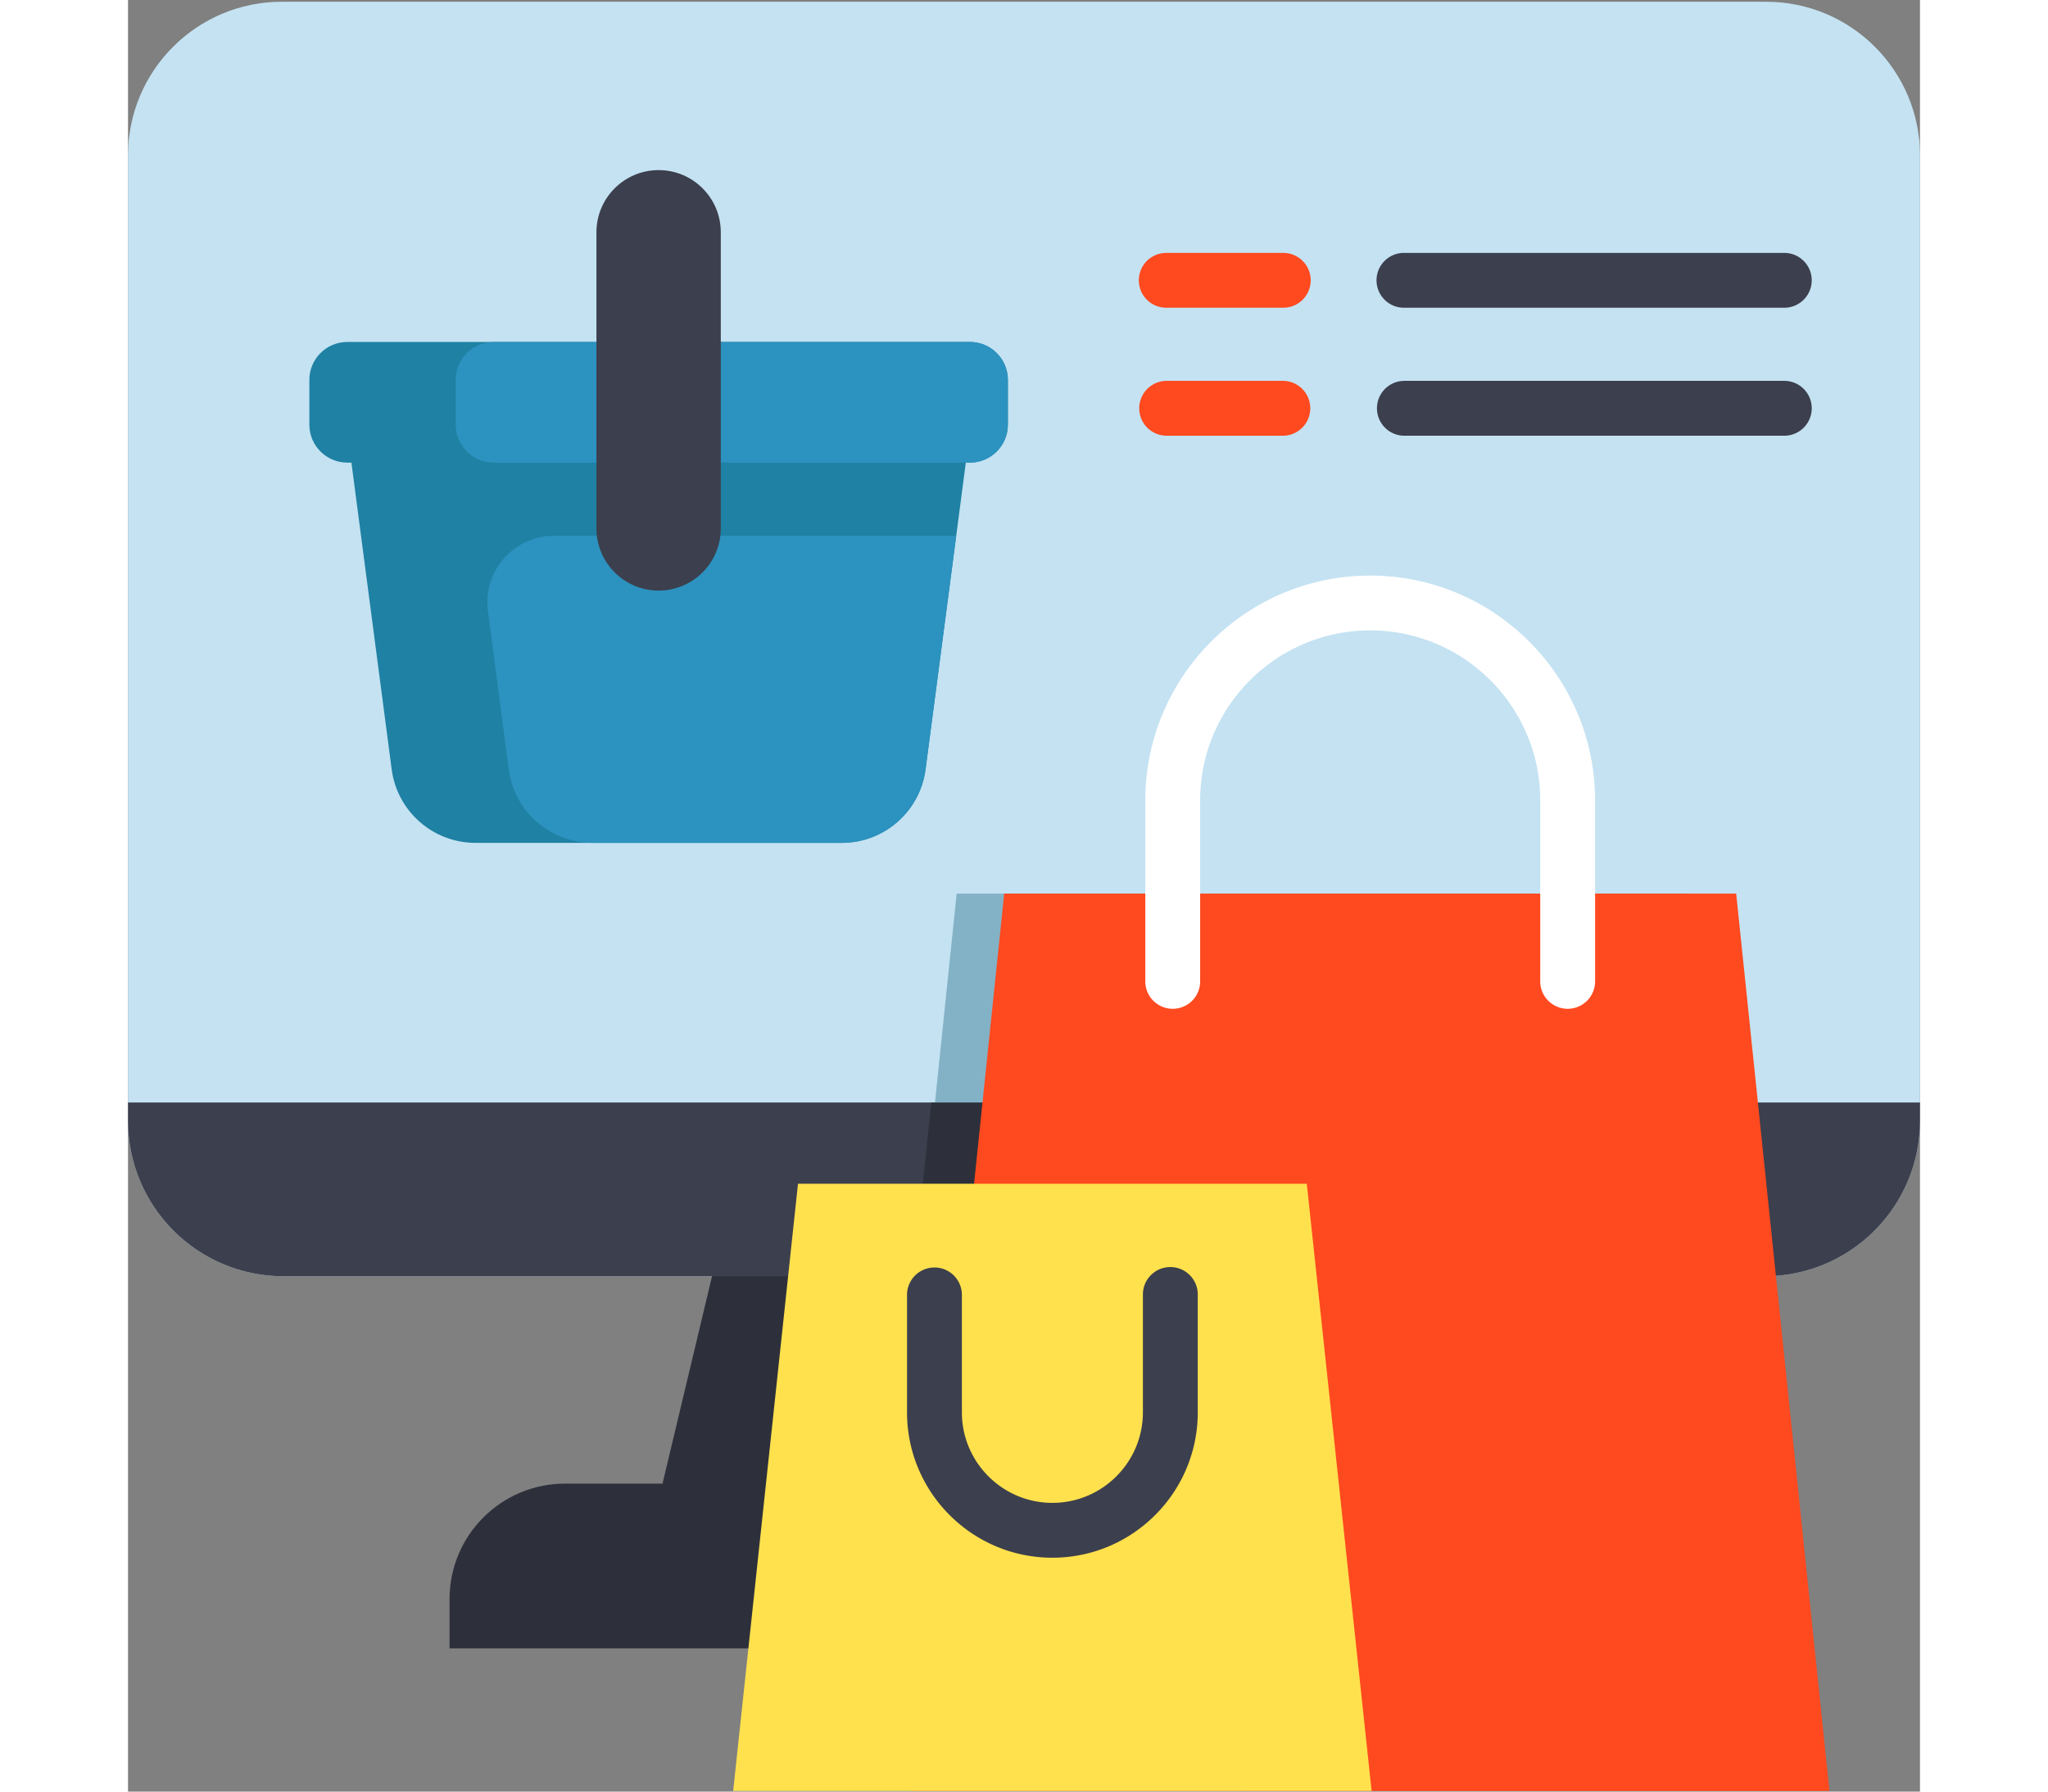 <svg xmlns="http://www.w3.org/2000/svg" version="1.1" xmlns:xlink="http://www.w3.org/1999/xlink" width="80" height="70" x="0" y="0" viewBox="0 0 512 512" style="enable-background:new 0 0 512 512" xml:space="preserve" class=""><rect x="0" y="0" width="512" height="512" fill="#808080" stroke="none"/><g><path fill="#c4e2f2" d="M512 44.457v275.844c0 24.523-19.895 44.418-44.43 44.418H44.418C19.883 364.719 0 344.824 0 320.3V44.457C0 20.187 19.676.5 43.95.5h424.093C492.313.5 512 20.188 512 44.457zm0 0" opacity="1" data-original="#c4e2f2" class=""></path><path fill="#2d303b" d="m359.266 423.988-103.27 23.532-103.277-23.532 14.148-59.265 84.742-31.16 93.508 31.16 4.578 19.183zm0 0" opacity="1" data-original="#2d303b"></path><path fill="#3c3f4d" d="M512 315.066v5.223c0 24.535-19.895 44.43-44.43 44.43H44.418C19.883 364.719 0 344.824 0 320.289v-5.223zM359.266 423.988H201.309l9.57-40.082h138.816zm0 0" opacity="1" data-original="#3c3f4d" class=""></path><path fill="#2d303b" d="M420.129 456.984v14.075H91.867v-14.075c0-18.222 14.774-32.996 32.996-32.996h262.27c18.222 0 32.996 14.774 32.996 32.996zm0 0" opacity="1" data-original="#2d303b"></path><path fill="#83b2c6" d="M457.258 364.719H225.406l11.356-109.336h209.136zm0 0" opacity="1" data-original="#83b2c6"></path><path fill="#1f81a3" d="m239.375 132.207-2.738 20.895-8.766 66.761c-1.578 12.024-11.816 21.012-23.95 21.012H99.286c-12.129 0-22.37-8.988-23.95-21.012l-11.503-87.656 87.773-23.512zm0 0" opacity="1" data-original="#1f81a3"></path><path fill="#2c92bf" d="m236.637 153.102-8.766 66.761c-1.578 12.024-11.816 21.012-23.95 21.012h-71.198c-12.133 0-22.371-8.988-23.95-21.012l-5.941-45.246c-1.496-11.398 7.379-21.515 18.875-21.515zm0 0" opacity="1" data-original="#2c92bf"></path><path fill="#1f81a3" d="M251.39 108.57v12.79c0 5.988-4.855 10.847-10.843 10.847H62.664c-5.988 0-10.848-4.86-10.848-10.848V108.57c0-5.988 4.86-10.847 10.848-10.847h177.883c5.988 0 10.844 4.859 10.844 10.847zm0 0" opacity="1" data-original="#1f81a3"></path><path fill="#2c92bf" d="M251.39 108.57v12.79c0 5.988-4.855 10.847-10.843 10.847h-136.09c-5.984 0-10.844-4.86-10.844-10.848V108.57c0-5.988 4.86-10.847 10.844-10.847h136.09c5.988 0 10.844 4.859 10.844 10.847zm0 0" opacity="1" data-original="#2c92bf"></path><path fill="#3c3f4d" d="M151.605 48.613c-9.812 0-17.765 7.953-17.765 17.762v84.637c0 9.812 7.953 17.765 17.765 17.765 9.81 0 17.762-7.953 17.762-17.765V66.375c0-9.809-7.953-17.762-17.762-17.762zm0 0" opacity="1" data-original="#3c3f4d" class=""></path><path fill="#2d303b" d="M456.215 364.719H224.359l5.153-49.653h221.55zm0 0" opacity="1" data-original="#2d303b"></path><path fill="#ff491f" d="M459.48 255.379H250.348l-26.645 256.434h262.422zm0 0" opacity="1" data-original="#ff491f" class=""></path><path fill="#ffe14d" d="M336.797 338.293H191.426l-18.52 173.52H355.32zm0 0" opacity="1" data-original="#ffe14d" class=""></path><path fill="#ffffff" d="M411.336 288.293a7.836 7.836 0 0 1-7.84-7.836v-51.715c0-26.793-21.793-48.586-48.582-48.586-26.793 0-48.586 21.797-48.586 48.586v51.715a7.835 7.835 0 0 1-7.836 7.836 7.835 7.835 0 0 1-7.836-7.836v-51.715c0-35.433 28.824-64.258 64.258-64.258 35.43 0 64.258 28.825 64.258 64.258v51.715a7.835 7.835 0 0 1-7.836 7.836zm0 0" opacity="1" data-original="#ffffff"></path><path fill="#3c3f4d" d="M264.113 445.164c-22.902 0-41.535-18.633-41.535-41.535v-33.695a7.839 7.839 0 0 1 15.676 0v33.695c0 14.258 11.601 25.86 25.86 25.86 14.261 0 25.859-11.598 25.859-25.86v-33.695c0-4.329 3.507-7.836 7.836-7.836s7.836 3.507 7.836 7.836v33.695c0 22.902-18.63 41.535-41.532 41.535zm0 0" opacity="1" data-original="#3c3f4d" class=""></path><path fill="#ff491f" d="M330.078 87.945h-33.437c-4.329 0-7.836-3.507-7.836-7.836s3.507-7.836 7.836-7.836h33.437c4.328 0 7.836 3.508 7.836 7.836s-3.508 7.836-7.836 7.836zm0 0" opacity="1" data-original="#ff491f" class=""></path><path fill="#3c3f4d" d="M473.227 87.945H364.559c-4.329 0-7.836-3.507-7.836-7.836s3.507-7.836 7.836-7.836h108.668a7.836 7.836 0 1 1 0 15.672zm0 0" opacity="1" data-original="#3c3f4d" class=""></path><path fill="#ff491f" d="M330.078 124.52h-33.437a7.839 7.839 0 0 1 0-15.676h33.437a7.839 7.839 0 0 1 0 15.676zm0 0" opacity="1" data-original="#ff491f" class=""></path><path fill="#3c3f4d" d="M473.227 124.52H364.559a7.839 7.839 0 0 1 0-15.676h108.668a7.836 7.836 0 0 1 7.84 7.836 7.842 7.842 0 0 1-7.84 7.84zm0 0" opacity="1" data-original="#3c3f4d" class=""></path></g></svg>